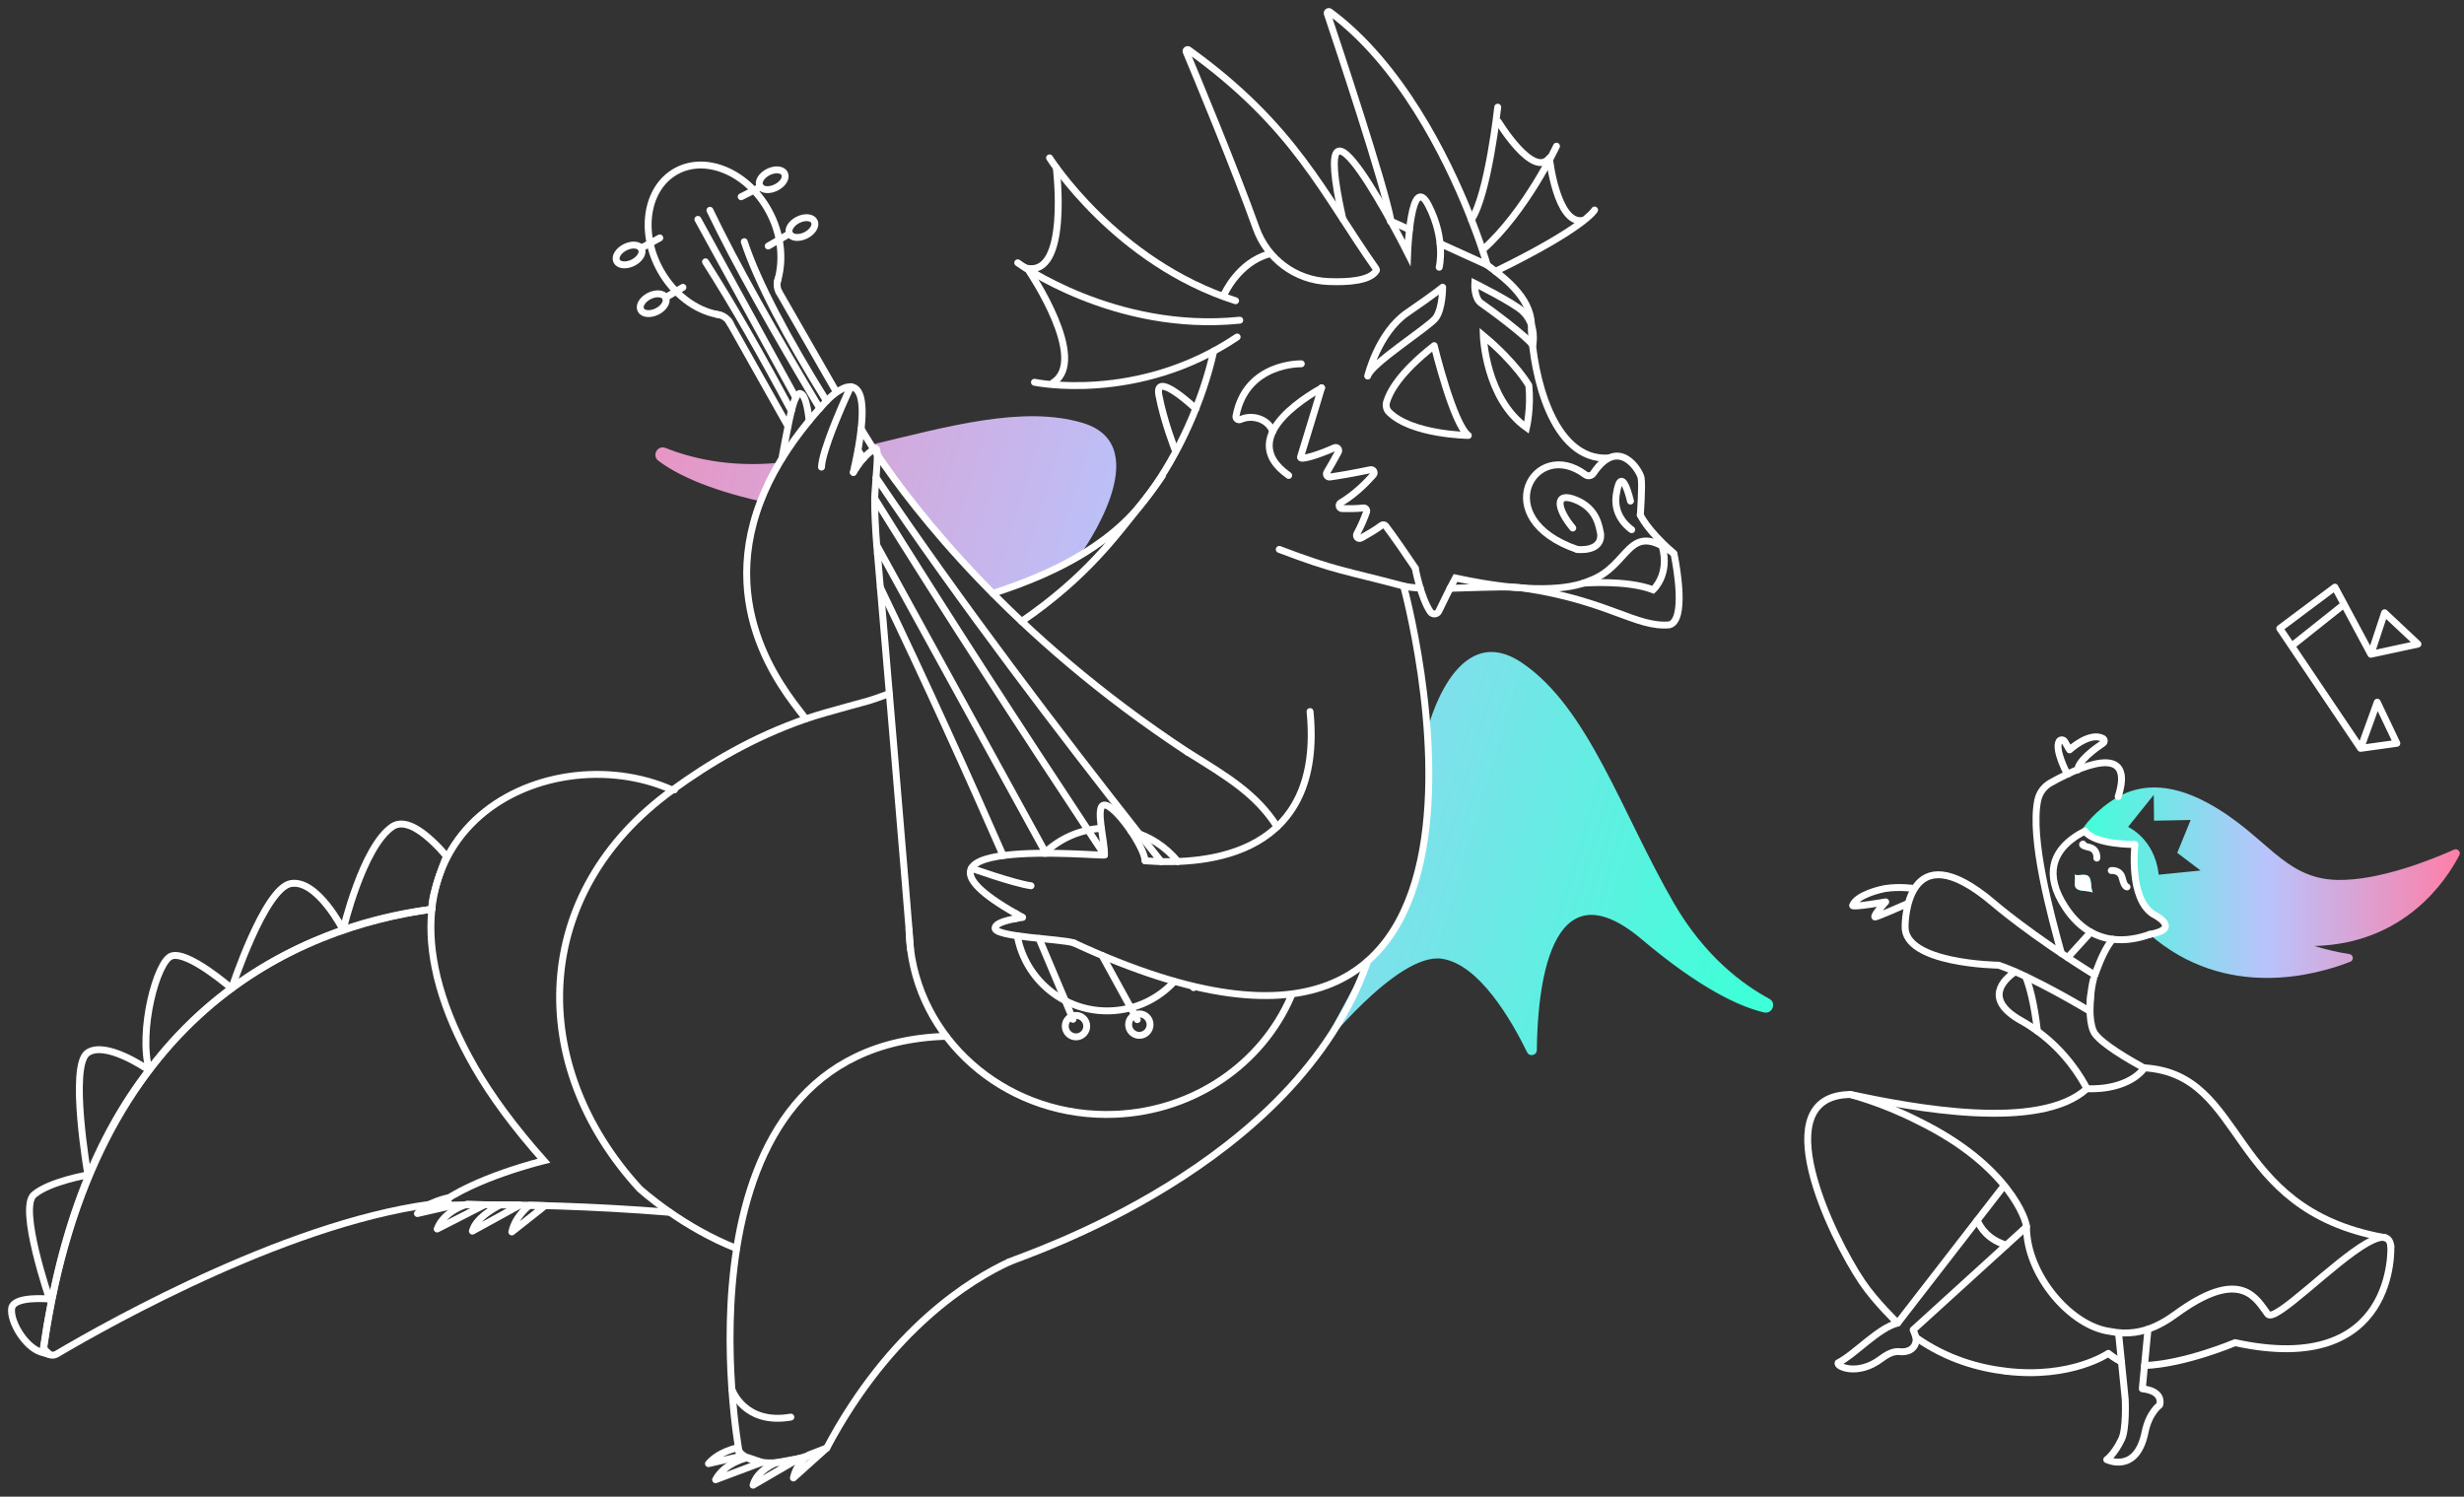 <svg width="214" height="130" viewBox="0 0 214 130" fill="none" xmlns="http://www.w3.org/2000/svg">
<rect x="0" y="0" width="214" height="130" fill="#333333" stroke="none"/>
<path d="M3.767 117.097C5.336 106.258 8.585 98.565 12.935 92.954C12.612 92.731 9.159 90.388 7.606 91.444C5.98 92.552 7.634 102.05 7.634 102.05C7.634 102.05 4.313 102.612 2.947 103.771C1.582 104.93 4.3 112.833 4.3 112.833C4.3 112.833 1.177 112.522 1.014 113.64C0.851 114.758 2.147 116.965 3.528 117.43L4.31 117.662C4.303 117.593 3.757 117.172 3.767 117.097Z" stroke="white" stroke-width="0.6" stroke-miterlimit="10" stroke-linecap="round" stroke-linejoin="round"/>
<path d="M37.507 78.974C37.425 77.609 38.784 74.359 38.784 74.359C37.19 72.522 35.316 70.958 34.066 71.809C31.489 73.567 29.797 80.761 29.797 80.761C29.797 80.761 27.563 76.365 25.271 76.742C22.983 77.119 20.117 85.857 20.117 85.857C20.117 85.857 16.341 82.557 14.897 83.037C13.623 83.461 12.009 89.566 12.954 92.928C19.251 84.545 28.407 80.124 37.507 78.974Z" stroke="white" stroke-width="0.6" stroke-miterlimit="10" stroke-linecap="round" stroke-linejoin="round"/>
<path d="M66.055 43.543C61.321 42.466 58.669 41.144 57.184 40.023C56.584 39.571 57.102 38.632 57.799 38.908C59.912 39.756 63.289 40.629 67.69 40.193L66.055 43.543Z" fill="url(#paint0_linear_1127_3)"/>
<path d="M75.644 38.638C82.389 37.021 88.862 35.203 94.006 36.726C100.714 38.711 93.849 48.127 93.849 48.127C93.849 48.127 89.075 50.903 86.231 51.547C82.135 47.719 75.644 38.638 75.644 38.638Z" fill="url(#paint1_linear_1127_3)"/>
<path d="M123.954 63.451C123.954 63.451 126.318 53.66 132.137 57.541C137.957 61.422 140.867 70.669 145.39 78.466C148.073 83.091 151.397 85.531 153.661 86.749C154.323 87.107 153.934 88.109 153.202 87.936C151.058 87.434 147.653 85.861 142.59 81.59C134.473 74.742 133.525 86.209 133.474 91.205C133.471 91.676 132.834 91.817 132.63 91.396C131.262 88.592 128.446 83.725 125.21 83.273C121.302 82.727 114.519 91.39 114.519 91.39L118.785 83.477C118.785 83.477 125.477 78.535 123.954 63.451Z" fill="url(#paint2_linear_1127_3)"/>
<path d="M124.56 30.023C124.56 30.023 126.214 36.852 127.526 37.819C127.526 37.819 122.62 37.769 120.64 35.8C120.414 35.574 120.338 35.238 120.423 34.93C120.652 34.12 121.49 32.421 124.56 30.023Z" stroke="white" stroke-width="0.6" stroke-miterlimit="10" stroke-linecap="round" stroke-linejoin="round"/>
<path d="M120.823 19.221H120.82C120.8 19.224 120.784 19.234 120.765 19.237" stroke="white" stroke-width="0.6" stroke-miterlimit="10" stroke-linecap="round"/>
<path d="M139.664 39.787C134.771 40.017 133.157 32.399 132.997 28.634C133.204 26.11 130.929 24.323 129.14 23.004" stroke="white" stroke-width="0.6" stroke-miterlimit="10" stroke-linecap="round"/>
<path d="M125.294 24.945C125.294 24.945 125.301 26.832 124.676 27.639C124.051 28.446 119.054 31.589 118.784 32.663C118.784 32.663 119.695 28.895 122.212 27.168C124.729 25.441 125.294 24.945 125.294 24.945Z" stroke="white" stroke-width="0.6" stroke-miterlimit="10" stroke-linecap="round" stroke-linejoin="round"/>
<path d="M128.085 24.612C128.085 24.612 128 25.909 128.644 26.336C129.287 26.763 132.68 29.278 133.117 29.985C133.117 29.985 133.537 28.226 132.216 27.014C131.397 26.264 128.085 24.612 128.085 24.612Z" stroke="white" stroke-width="0.6" stroke-miterlimit="10"/>
<path d="M122.915 49.34C122.369 48.514 120.966 46.473 120.351 45.682C120.26 45.562 120.09 45.544 119.974 45.638C119.578 45.955 118.813 46.401 118.207 46.737C117.968 46.868 117.714 46.608 117.843 46.369C118.235 45.653 118.524 44.925 118.684 44.476C118.753 44.284 118.599 44.093 118.398 44.118C117.862 44.187 117.146 44.19 116.565 44.178C116.298 44.171 116.201 43.816 116.433 43.678C117.676 42.944 118.706 41.892 119.28 41.239C119.45 41.044 119.274 40.746 119.02 40.799C117.306 41.157 116.138 41.342 115.504 41.43C115.281 41.462 115.121 41.22 115.237 41.028C115.551 40.504 115.947 39.794 116.236 39.264C116.361 39.038 116.123 38.786 115.887 38.893C114.506 39.515 112.852 40.03 112.952 39.691C113.068 39.298 114.726 33.916 114.779 33.687" stroke="white" stroke-width="0.6" stroke-miterlimit="10" stroke-linecap="round"/>
<path d="M114.779 33.687C114.685 33.819 106.894 37.763 111.923 41.295" stroke="white" stroke-width="0.6" stroke-miterlimit="10" stroke-linecap="round"/>
<path d="M125.072 21.155L128.584 22.75L128.618 22.766L129.14 23.005L129.143 23.008L129.171 23.02C129.171 23.02 129.114 22.819 128.995 22.449C128.992 22.436 128.986 22.424 128.983 22.411C128.769 21.742 128.374 20.565 127.79 19.073C127.727 18.907 127.658 18.737 127.589 18.558V18.555C125.577 13.553 121.613 5.55 115.492 1.028C115.382 0.946 115.231 1.056 115.275 1.185C116.094 3.622 120.253 16.094 120.812 19.215L120.815 19.218H120.818L122.413 19.943" stroke="white" stroke-width="0.6" stroke-miterlimit="10" stroke-linecap="round"/>
<path d="M119.522 23.36C114.898 16.806 112.475 10.985 103.231 4.331C103.118 4.25 102.964 4.369 103.018 4.498C103.853 6.489 107.221 14.568 109.098 19.821C110.049 22.487 112.51 24.333 115.338 24.452C117.212 24.531 119.013 24.358 119.531 23.51C119.56 23.466 119.553 23.404 119.522 23.36Z" stroke="white" stroke-width="0.6" stroke-miterlimit="10" stroke-linecap="round"/>
<path d="M122.912 49.34C122.912 49.34 123.386 51.889 124.221 53.133C124.406 53.406 124.814 53.387 124.959 53.089C125.31 52.357 125.941 51.066 126.409 50.203C132.746 51.575 136.312 51.214 138.016 50.461C141.664 49.176 141.274 45.053 145.386 48.074" stroke="white" stroke-width="0.6" stroke-miterlimit="10" stroke-linecap="round"/>
<path d="M69.981 62.449C68.927 60.926 62.137 53.717 66.055 43.543C66.472 42.46 67.009 41.339 67.69 40.193C67.759 40.077 67.831 39.961 67.903 39.841C68.566 38.767 69.347 37.668 70.273 36.544C70.273 36.544 70.273 36.544 70.273 36.541C70.565 36.186 70.873 35.828 71.196 35.467C71.303 35.345 71.413 35.228 71.522 35.106C71.588 35.034 71.654 34.959 71.723 34.886C71.723 34.886 71.745 34.864 71.78 34.827C72.034 34.563 73.079 33.542 73.889 33.596C74.58 33.643 75.094 34.472 74.79 37.244C74.74 37.734 74.658 38.281 74.551 38.899C74.536 38.965 74.526 39.031 74.514 39.103V39.106C74.46 39.395 74.401 39.697 74.335 40.014C74.303 40.164 74.272 40.325 74.234 40.485C74.197 40.661 74.156 40.843 74.115 41.028" stroke="white" stroke-width="0.6" stroke-miterlimit="10" stroke-linecap="round" stroke-linejoin="round"/>
<path d="M74.115 41.031C74.115 41.031 74.115 41.028 74.118 41.025C74.137 40.993 74.215 40.855 74.344 40.66C74.397 40.572 74.466 40.475 74.542 40.372C74.667 40.199 74.815 40.007 74.984 39.819C75.248 39.521 75.556 39.232 75.895 39.025C75.929 39.006 75.961 38.984 75.998 38.965C76.13 38.893 76.187 39.09 76.19 39.477C76.19 39.477 76.19 39.477 76.19 39.48C76.202 39.932 76.149 40.642 76.086 41.474V41.477C76.052 41.92 76.014 42.397 75.983 42.89C75.976 43.009 75.97 43.147 75.967 43.298C75.945 44.394 76.052 46.193 76.143 47.352V47.355C76.165 47.641 76.187 47.886 76.206 48.071" stroke="white" stroke-width="0.6" stroke-miterlimit="10" stroke-linecap="round" stroke-linejoin="round"/>
<path d="M128.826 29.152C128.826 29.152 129.005 34.594 132.58 37.144C132.58 37.144 132.982 35.445 132.781 33.473C132.781 33.473 131.682 31.529 128.826 29.152Z" stroke="white" stroke-width="0.6" stroke-miterlimit="10" stroke-linecap="round"/>
<path d="M58.176 105.3C51.217 104.732 45.222 104.637 41.618 104.647C39.336 104.656 38.015 104.707 38.015 104.707C41.129 102.282 47.24 100.816 47.24 100.816C44.616 97.865 42.654 95.177 41.248 92.731C29.581 72.478 47.312 63.645 58.399 68.622C58.515 68.606 58.578 68.603 58.578 68.603" stroke="white" stroke-width="0.6" stroke-miterlimit="10" stroke-linecap="round"/>
<path d="M37.506 78.974C25.833 80.601 8.017 87.923 3.829 116.864C3.742 117.473 4.401 117.919 4.931 117.605C9.602 114.845 25.852 105.723 38.583 104.458" stroke="white" stroke-width="0.6" stroke-miterlimit="10" stroke-linecap="round"/>
<path d="M112.117 86.579C109.631 92.326 103.818 96.489 96.881 96.784C87.841 97.171 80.142 90.85 79.078 82.441C79.021 82.008 78.984 81.565 78.965 81.119C78.958 81.006 78.955 80.893 78.952 80.78C78.952 80.764 78.952 80.749 78.949 80.733" stroke="white" stroke-width="0.6" stroke-miterlimit="10" stroke-linecap="round"/>
<path d="M103.159 65.335C106.599 67.476 109.101 68.952 110.922 71.809" stroke="white" stroke-width="0.6" stroke-miterlimit="10" stroke-linecap="round"/>
<path d="M124.996 23.212C124.996 23.212 125.602 20.832 124.064 17.836C122.526 14.841 122.256 21.965 122.256 21.965C122.256 21.965 113.317 4.193 116.622 19.014" stroke="white" stroke-width="0.6" stroke-miterlimit="10" stroke-linecap="round"/>
<path d="M86.234 51.547C89.43 50.479 95.328 48.404 99.063 43.869C99.076 43.854 99.088 43.838 99.101 43.819C99.12 43.797 99.135 43.772 99.154 43.753C99.346 43.518 99.537 43.276 99.722 43.022C99.785 42.94 99.844 42.861 99.901 42.786C102.365 39.423 104.471 34.77 105.413 30.5" stroke="white" stroke-width="0.6" stroke-miterlimit="10" stroke-linecap="round"/>
<path d="M91.737 14.552C91.737 14.552 92.917 24.151 89.1 23.281" stroke="white" stroke-width="0.6" stroke-miterlimit="10" stroke-linecap="round"/>
<path d="M89.402 23.582C89.402 23.582 94.603 31.269 91.458 33.241" stroke="white" stroke-width="0.6" stroke-miterlimit="10" stroke-linecap="round"/>
<path d="M130.135 10.58C130.135 10.58 133.16 15.563 134.579 13.71" stroke="white" stroke-width="0.6" stroke-miterlimit="10" stroke-linecap="round"/>
<path d="M134.585 13.867C134.585 13.867 135.229 19.45 137.42 19.155" stroke="white" stroke-width="0.6" stroke-miterlimit="10" stroke-linecap="round"/>
<path d="M113.018 31.599C113.018 31.599 108.225 31.46 107.346 36.139C107.306 36.359 107.532 36.528 107.739 36.437C108.837 35.95 110.203 36.462 110.535 37.489" stroke="white" stroke-width="0.6" stroke-miterlimit="10" stroke-linecap="round"/>
<path d="M106.333 25.541C106.333 25.541 107.547 22.803 110.203 22.065" stroke="white" stroke-width="0.6" stroke-miterlimit="10" stroke-linecap="round"/>
<path d="M87.653 109.604C89.047 108.979 112.573 101.399 118.784 83.477" stroke="white" stroke-width="0.6" stroke-miterlimit="10" stroke-linecap="round"/>
<path d="M64.193 126.102C64.193 126.102 57.671 90.762 82.182 90.011" stroke="white" stroke-width="0.6" stroke-miterlimit="10" stroke-linecap="round"/>
<path d="M88.733 53.974C94.323 50.133 96.828 46.661 99.063 43.869C99.076 43.854 99.088 43.838 99.101 43.819C99.119 43.797 99.135 43.772 99.154 43.753C99.358 43.489 99.549 43.244 99.722 43.022C99.785 42.94 99.844 42.858 99.901 42.786C100.595 41.869 100.949 41.323 100.949 41.323" stroke="white" stroke-width="0.6" stroke-miterlimit="10" stroke-linecap="round"/>
<path d="M77.241 60.245C75.129 61.008 75.857 60.744 73.588 61.378C72.332 61.73 71.121 62.05 69.978 62.443C65.304 64.066 61.588 66.314 58.402 68.619C46.063 77.543 45.686 92.483 55.539 103.243C55.539 103.243 56.537 104.157 58.179 105.297C59.67 106.33 61.691 107.548 63.983 108.443" stroke="white" stroke-width="0.6" stroke-miterlimit="10" stroke-linecap="round"/>
<path d="M88.802 79.677C75.471 72.371 95.761 74.418 95.921 74.264" stroke="white" stroke-width="0.6" stroke-miterlimit="10" stroke-linecap="round"/>
<path d="M121.904 50.906C121.904 50.906 135.872 101.676 93.269 81.904" stroke="white" stroke-width="0.6" stroke-miterlimit="10" stroke-linecap="round"/>
<path d="M113.778 61.805C115.002 74.261 104.999 75.187 99.452 74.769" stroke="white" stroke-width="0.6" stroke-miterlimit="10" stroke-linecap="round"/>
<path d="M74.79 37.244C74.79 37.244 75.066 37.74 75.644 38.638C75.722 38.761 75.804 38.889 75.895 39.028C75.986 39.169 76.086 39.316 76.19 39.477C76.19 39.477 76.19 39.477 76.19 39.48C79.304 44.117 87.751 55.205 103.156 65.337" stroke="white" stroke-width="0.6" stroke-miterlimit="10" stroke-linecap="round"/>
<path d="M79.081 82.469C79.021 81.075 76.206 48.071 76.206 48.071" stroke="white" stroke-width="0.6" stroke-miterlimit="10" stroke-linecap="round"/>
<path d="M74.542 40.371L74.335 40.01" stroke="white" stroke-width="0.6" stroke-miterlimit="10" stroke-linecap="round"/>
<path d="M67.662 25.375L72.571 33.931" stroke="white" stroke-width="0.6" stroke-miterlimit="10" stroke-linecap="round"/>
<path d="M63.292 27.884C63.296 27.89 63.302 27.896 63.305 27.906C63.308 27.909 63.308 27.912 63.311 27.915L63.437 28.135C63.437 28.138 63.44 28.138 63.44 28.141L68.437 37.018" stroke="white" stroke-width="0.6" stroke-miterlimit="10" stroke-linecap="round"/>
<path d="M64.193 126.102C66.516 128.444 71.802 125.775 71.802 125.775C77.323 115.369 84.385 111.109 87.653 109.604" stroke="white" stroke-width="0.6" stroke-miterlimit="10" stroke-linecap="round"/>
<path d="M90.698 74.114C92 72.867 93.73 72.063 95.657 71.944" stroke="white" stroke-width="0.6" stroke-miterlimit="10" stroke-linecap="round"/>
<path d="M98.234 72.198H98.237C99.847 72.632 101.26 73.564 102.296 74.829" stroke="white" stroke-width="0.6" stroke-miterlimit="10" stroke-linecap="round"/>
<path d="M88.237 79.36C88.228 79.499 88.224 79.64 88.224 79.781" stroke="white" stroke-width="0.6" stroke-miterlimit="10" stroke-linecap="round"/>
<path d="M88.353 81.279C89.044 85.128 92.49 87.97 96.501 87.797C98.667 87.703 100.601 86.749 101.966 85.273C101.976 85.266 101.982 85.26 101.991 85.251" stroke="white" stroke-width="0.6" stroke-miterlimit="10" stroke-linecap="round"/>
<path d="M63.59 120.732C63.59 120.732 64.664 123.784 68.685 123.087" stroke="white" stroke-width="0.6" stroke-miterlimit="10" stroke-linecap="round"/>
<path d="M64.008 125.763C64.008 125.763 62.432 126.074 61.531 127.129L64.444 126.463L64.008 125.763Z" stroke="white" stroke-width="0.6" stroke-miterlimit="10" stroke-linecap="round" stroke-linejoin="round"/>
<path d="M64.959 126.601C64.959 126.601 62.963 127.003 62.15 128.526L66.167 127.016L64.959 126.601Z" stroke="white" stroke-width="0.6" stroke-miterlimit="10" stroke-linecap="round" stroke-linejoin="round"/>
<path d="M70.27 126.363C70.27 126.363 69.197 126.994 68.908 128.375L71.799 125.775L70.27 126.363Z" stroke="white" stroke-width="0.6" stroke-miterlimit="10" stroke-linecap="round" stroke-linejoin="round"/>
<path d="M67.395 127.047C67.395 127.047 65.728 127.703 65.405 129L69.391 126.683L67.395 127.047Z" stroke="white" stroke-width="0.6" stroke-miterlimit="10" stroke-linecap="round" stroke-linejoin="round"/>
<path d="M39.004 104.025C39.004 104.025 37.155 104.351 36.254 105.406L39.17 104.738L38.819 104.405L39.004 104.025Z" stroke="white" stroke-width="0.6" stroke-miterlimit="10" stroke-linecap="round" stroke-linejoin="round"/>
<path d="M40.579 104.59C40.579 104.59 38.589 105.133 37.968 106.747L42.089 104.643L40.579 104.59Z" stroke="white" stroke-width="0.6" stroke-miterlimit="10" stroke-linecap="round" stroke-linejoin="round"/>
<path d="M45.991 104.688C45.991 104.688 44.739 105.623 44.453 107.005L47.344 104.722L45.991 104.688Z" stroke="white" stroke-width="0.6" stroke-miterlimit="10" stroke-linecap="round" stroke-linejoin="round"/>
<path d="M43.464 104.649C43.464 104.649 41.352 105.635 41.028 106.932L45.153 104.668L43.464 104.649Z" stroke="white" stroke-width="0.6" stroke-miterlimit="10" stroke-linecap="round" stroke-linejoin="round"/>
<path d="M99.452 74.77C99.402 73.558 96.85 69.884 95.908 69.925C95.058 69.962 95.999 73.212 95.921 74.264" stroke="white" stroke-width="0.6" stroke-miterlimit="10" stroke-linecap="round"/>
<path d="M93.265 81.903C92.277 81.542 86.228 81.407 86.423 80.578C86.532 80.114 87.59 79.891 88.799 79.677" stroke="white" stroke-width="0.6" stroke-miterlimit="10" stroke-linecap="round"/>
<path d="M84.367 75.414C84.367 75.414 88.03 76.72 89.543 76.936" stroke="white" stroke-width="0.6" stroke-miterlimit="10" stroke-linecap="round"/>
<path d="M62.492 27.344C62.486 27.341 62.483 27.341 62.476 27.341" stroke="white" stroke-width="0.6" stroke-miterlimit="10" stroke-linecap="round"/>
<path d="M67.527 24.405C67.543 24.358 67.558 24.308 67.571 24.255C67.577 24.236 67.58 24.217 67.586 24.198C68.007 22.625 67.941 20.418 66.73 18.248C64.884 14.941 61.287 13.438 58.703 14.882C56.117 16.336 55.517 20.182 57.36 23.485C58.528 25.573 60.398 26.945 62.266 27.303" stroke="white" stroke-width="0.6" stroke-miterlimit="10" stroke-linecap="round"/>
<path d="M62.266 27.306C62.335 27.309 62.407 27.322 62.476 27.341C62.483 27.341 62.486 27.341 62.492 27.344C62.815 27.425 63.098 27.62 63.295 27.884C63.299 27.89 63.305 27.896 63.308 27.906C63.361 27.978 63.405 28.06 63.443 28.141" stroke="white" stroke-width="0.6" stroke-miterlimit="10" stroke-linecap="round"/>
<path d="M67.587 24.198C67.58 24.217 67.577 24.237 67.571 24.256" stroke="white" stroke-width="0.6" stroke-miterlimit="10" stroke-linecap="round"/>
<path d="M67.63 25.325C67.495 25.042 67.454 24.719 67.527 24.405" stroke="white" stroke-width="0.6" stroke-miterlimit="10" stroke-linecap="round"/>
<path d="M64.372 17.089L66.048 16.238" stroke="white" stroke-width="0.6" stroke-miterlimit="10" stroke-linecap="round"/>
<path d="M55.681 21.554L57.303 20.665" stroke="white" stroke-width="0.6" stroke-miterlimit="10" stroke-linecap="round"/>
<path d="M66.72 21.369L68.566 20.298" stroke="white" stroke-width="0.6" stroke-miterlimit="10" stroke-linecap="round"/>
<path d="M57.809 25.843L59.312 24.957" stroke="white" stroke-width="0.6" stroke-miterlimit="10" stroke-linecap="round"/>
<path d="M54.971 22.822C55.566 22.527 55.898 21.986 55.714 21.613C55.529 21.24 54.897 21.177 54.302 21.471C53.707 21.766 53.374 22.307 53.559 22.68C53.744 23.053 54.376 23.117 54.971 22.822Z" stroke="white" stroke-width="0.6" stroke-miterlimit="10"/>
<path d="M67.401 16.288C67.996 15.994 68.329 15.452 68.144 15.079C67.96 14.706 67.328 14.643 66.732 14.938C66.137 15.232 65.805 15.774 65.989 16.147C66.174 16.52 66.806 16.583 67.401 16.288Z" stroke="white" stroke-width="0.6" stroke-miterlimit="10"/>
<path d="M69.982 20.442C70.577 20.147 70.91 19.606 70.725 19.233C70.54 18.86 69.909 18.796 69.314 19.091C68.719 19.386 68.386 19.927 68.57 20.3C68.755 20.673 69.387 20.736 69.982 20.442Z" stroke="white" stroke-width="0.6" stroke-miterlimit="10"/>
<path d="M57.065 27.055C57.66 26.761 57.993 26.22 57.808 25.846C57.624 25.474 56.992 25.41 56.397 25.705C55.802 25.999 55.469 26.541 55.654 26.914C55.838 27.287 56.47 27.35 57.065 27.055Z" stroke="white" stroke-width="0.6" stroke-miterlimit="10"/>
<path d="M71.347 40.572C71.365 40.211 71.475 39.715 71.648 39.156C71.661 39.109 71.676 39.062 71.692 39.012C71.858 38.475 72.072 37.885 72.298 37.294C72.364 37.128 72.433 36.962 72.496 36.798C72.565 36.629 72.63 36.459 72.7 36.293C73.277 34.889 73.836 33.702 73.889 33.592C73.895 33.586 73.895 33.583 73.895 33.583" stroke="white" stroke-width="0.6" stroke-miterlimit="10" stroke-linecap="round"/>
<path d="M67.903 39.841C68.368 37.37 68.723 35.317 69.115 34.522C69.244 34.271 69.372 34.145 69.51 34.18C70.079 34.309 70.264 36.444 70.27 36.541C70.27 36.544 70.27 36.544 70.27 36.544" stroke="white" stroke-width="0.6" stroke-miterlimit="10" stroke-linecap="round"/>
<path d="M74.514 39.1C74.668 39.342 74.828 39.581 74.984 39.819" stroke="white" stroke-width="0.6" stroke-miterlimit="10" stroke-linecap="round"/>
<path d="M100.852 74.839C100.246 74.079 99.609 73.272 98.947 72.427C92.468 64.207 83.381 52.328 76.089 41.477V41.474" stroke="white" stroke-width="0.6" stroke-miterlimit="10" stroke-linecap="round"/>
<path d="M71.78 34.826C68.421 29.422 65.825 24.581 64.639 20.992" stroke="white" stroke-width="0.6" stroke-miterlimit="10" stroke-linecap="round"/>
<path d="M103.662 85.786C103.662 85.786 103.653 85.77 103.627 85.734" stroke="white" stroke-width="0.6" stroke-miterlimit="10" stroke-linecap="round"/>
<path d="M95.921 74.251C95.459 73.554 94.989 72.838 94.496 72.101C89.157 64.028 82.254 53.44 75.967 43.298" stroke="white" stroke-width="0.6" stroke-miterlimit="10" stroke-linecap="round"/>
<path d="M74.344 40.661C74.307 40.598 74.269 40.542 74.237 40.482" stroke="white" stroke-width="0.6" stroke-miterlimit="10" stroke-linecap="round"/>
<path d="M71.196 35.467C67.232 28.848 63.823 22.8 61.657 18.266" stroke="white" stroke-width="0.6" stroke-miterlimit="10" stroke-linecap="round"/>
<path d="M98.774 88.564C98.586 88.225 98.4 87.882 98.209 87.537C97.409 86.07 96.574 84.554 95.714 82.99" stroke="white" stroke-width="0.6" stroke-miterlimit="10" stroke-linecap="round"/>
<path d="M90.839 74.111C90.826 74.082 90.808 74.054 90.792 74.029C85.99 65.278 80.823 55.871 76.146 47.355V47.352" stroke="white" stroke-width="0.6" stroke-miterlimit="10" stroke-linecap="round"/>
<path d="M60.612 19.055C60.612 19.055 64.058 25.338 69.109 34.532" stroke="white" stroke-width="0.6" stroke-miterlimit="10" stroke-linecap="round"/>
<path d="M93.19 88.535C93.19 88.535 92.955 87.964 92.521 86.922C92.013 85.71 91.234 83.854 90.236 81.508" stroke="white" stroke-width="0.6" stroke-miterlimit="10" stroke-linecap="round"/>
<path d="M76.46 51.019C80.484 59.381 84.213 67.664 87.123 74.311" stroke="white" stroke-width="0.6" stroke-miterlimit="10" stroke-linecap="round"/>
<path d="M61.274 22.744C63.672 26.499 66.196 30.933 68.732 35.696" stroke="white" stroke-width="0.6" stroke-miterlimit="10" stroke-linecap="round"/>
<path d="M91.153 13.713C91.153 13.713 96.881 22.794 107.312 26.122" stroke="white" stroke-width="0.6" stroke-miterlimit="10" stroke-linecap="round"/>
<path d="M89.844 33.203C89.844 33.203 98.809 35.084 107.447 29.271" stroke="white" stroke-width="0.6" stroke-miterlimit="10" stroke-linecap="round"/>
<path d="M88.391 22.826C88.391 22.826 96.781 28.927 107.673 27.812" stroke="white" stroke-width="0.6" stroke-miterlimit="10" stroke-linecap="round"/>
<path d="M130.078 9.308C130.078 9.308 129.256 16.875 127.793 19.073" stroke="white" stroke-width="0.6" stroke-miterlimit="10" stroke-linecap="round"/>
<path d="M135.182 12.696C135.182 12.696 132.517 18.37 128.807 21.664" stroke="white" stroke-width="0.6" stroke-miterlimit="10" stroke-linecap="round"/>
<path d="M138.49 18.241C138.49 18.241 137.721 19.745 129.89 23.57" stroke="white" stroke-width="0.6" stroke-miterlimit="10" stroke-linecap="round"/>
<path d="M93.451 90.061C93.965 90.061 94.383 89.644 94.383 89.129C94.383 88.614 93.965 88.196 93.451 88.196C92.936 88.196 92.518 88.614 92.518 89.129C92.518 89.644 92.936 90.061 93.451 90.061Z" stroke="white" stroke-width="0.6" stroke-miterlimit="10"/>
<path d="M98.953 89.93C99.468 89.93 99.885 89.512 99.885 88.997C99.885 88.482 99.468 88.064 98.953 88.064C98.438 88.064 98.021 88.482 98.021 88.997C98.021 89.512 98.438 89.93 98.953 89.93Z" stroke="white" stroke-width="0.6" stroke-miterlimit="10"/>
<path d="M103.856 35.501C103.856 35.501 100.221 32.066 100.651 34.33C101.081 36.597 102.032 39.012 102.032 39.012" stroke="white" stroke-width="0.6" stroke-miterlimit="10" stroke-linecap="round"/>
<path d="M111.104 47.719C116.035 49.603 116.823 49.549 121.904 50.903C122.284 50.994 122.78 51.05 123.348 51.078" stroke="white" stroke-width="0.6" stroke-miterlimit="10" stroke-linecap="round"/>
<path d="M125.928 51.101C127.834 51.06 129.902 50.947 131.343 51.001C131.346 51.001 131.346 51.001 131.346 51.001C131.729 51.013 132.068 51.038 132.344 51.079C132.351 51.079 132.354 51.082 132.36 51.082C139.714 52.187 142.078 54.52 144.985 54.275C146.441 53.895 145.634 49.343 145.427 48.291C145.399 48.149 145.324 48.024 145.217 47.93C143.032 46.024 142.461 44.73 142.461 44.73" stroke="white" stroke-width="0.6" stroke-miterlimit="10" stroke-linecap="round"/>
<path d="M137.495 50.655C137.495 50.655 141.259 50.341 143.575 51.229C143.575 51.229 145.069 49.91 144.354 47.411" stroke="white" stroke-width="0.6" stroke-miterlimit="10" stroke-linecap="round"/>
<path d="M142.461 44.73C142.461 44.73 142.652 42.193 142.533 41.505C142.426 40.899 140.584 37.819 138.387 41.106C138.23 41.342 137.91 41.395 137.68 41.226C133.277 37.932 129.146 45.038 136.993 47.728" stroke="white" stroke-width="0.6" stroke-miterlimit="10" stroke-linecap="round"/>
<path d="M141.607 43.521C141.607 43.521 140.816 40.032 140.367 42.99C140.069 44.965 141.714 46.008 141.714 46.008" stroke="white" stroke-width="0.6" stroke-miterlimit="10" stroke-linecap="round"/>
<path d="M136.597 45.864C135.182 44.165 134.99 42.667 136.848 43.417C138.704 44.168 138.882 45.71 139.024 46.422C139.093 47.98 136.993 47.725 136.993 47.725" stroke="white" stroke-width="0.6" stroke-miterlimit="10" stroke-linecap="round"/>
<path d="M205.912 56.828L210 55.945L207.103 53.224L205.912 56.828ZM205.912 56.828L202.788 51L198 54.584L205.018 65L208.167 64.562L206.467 60.991L205.018 65" stroke="white" stroke-width="0.6" stroke-miterlimit="10" stroke-linecap="round" stroke-linejoin="round"/>
<path d="M203.585 52.488L199.03 56.112" stroke="white" stroke-width="0.6" stroke-miterlimit="10"/>
<path d="M213.135 73.798C211.244 74.644 206.649 76.507 202.996 76.429C198.278 76.327 196.821 72.474 191.675 69.709C188.209 67.846 185.683 68.24 183.968 69.207C182.024 70.298 180.829 71.969 180.87 72.055C181.379 73.137 185.421 73.367 185.421 73.367C185.421 73.469 184.874 78.029 187.001 79.415C187.001 79.415 189.596 80.661 186.708 81.175C193.305 86.888 201.109 84.716 204.119 83.537C204.456 83.407 204.403 82.918 204.044 82.868C203.097 82.731 202.053 82.48 200.993 82.167C208.854 81.975 212.468 76.463 213.597 74.275C213.748 73.981 213.44 73.661 213.135 73.798ZM187.488 75.977C187.139 72.834 184.824 71.826 184.824 71.826L187.054 69.039L187.079 71.284L190.26 71.222L189.096 74.073L191.121 75.611L187.488 75.977Z" fill="url(#paint3_linear_1127_3)"/>
<path d="M181.747 77.514L181.751 77.518V77.521L181.744 77.514C181.272 77.322 180.621 77.456 180.329 77.164C180.036 76.876 180.322 76.321 180.178 75.971H180.181C180.539 76.113 181.103 75.831 181.395 76.12C181.688 76.408 181.552 77.049 181.747 77.514Z" fill="#00FFFF"/>
<path d="M174.242 119.103C179.888 119.772 183.113 117.55 183.113 117.55C183.169 117.603 183.676 118.009 184.254 118.297" stroke="white" stroke-width="0.6" stroke-miterlimit="10" stroke-linecap="round" stroke-linejoin="round"/>
<path d="M207.646 108.25C207.646 108.25 208.24 119.71 194.122 116.62C194.122 116.62 189.744 118.48 186.255 118.607" stroke="white" stroke-width="0.6" stroke-miterlimit="10" stroke-linecap="round" stroke-linejoin="round"/>
<path d="M166.406 116.176C169.108 118.077 171.892 118.827 174.242 119.103" stroke="white" stroke-width="0.6" stroke-miterlimit="10" stroke-linecap="round" stroke-linejoin="round"/>
<path d="M207.161 107.506C207.114 107.497 207.067 107.491 207.02 107.478C207.017 107.478 207.013 107.478 207.01 107.478C193.267 104.98 195.239 93.34 186.258 92.751C184.641 94.843 181.25 94.558 181.25 94.558C177.139 98.321 166.079 96.207 160.715 95.066" stroke="white" stroke-width="0.6" stroke-miterlimit="10" stroke-linecap="round" stroke-linejoin="round"/>
<path d="M207.646 108.257C207.646 108.253 207.646 108.253 207.646 108.253V108.25C207.602 107.819 207.429 107.584 207.161 107.506C207.12 107.494 207.079 107.485 207.035 107.482C207.029 107.482 207.02 107.482 207.01 107.478C206.649 107.451 206.152 107.64 205.57 107.971C202.635 109.645 197.567 114.949 196.954 114.14C196.01 112.9 194.752 110.11 189.404 113.83C188.426 114.509 186.318 116.291 183.27 115.644C179.854 115.213 176.003 110.73 176.003 106.555C176.003 106.025 174.5 101.241 166.651 97.394H166.648C165.041 96.567 163.531 95.978 162.373 95.581C161.678 95.345 161.108 95.175 160.722 95.07C160.718 95.066 160.718 95.066 160.715 95.066L160.722 95.07C160.718 95.066 160.718 95.066 160.715 95.066C153.159 95.144 159.029 107.351 161.722 111.35C162.873 113.061 164.802 114.909 164.814 114.918" stroke="white" stroke-width="0.6" stroke-miterlimit="10" stroke-linecap="round" stroke-linejoin="round"/>
<path d="M181.521 87.843C181.521 87.843 176.563 84.839 173.587 83.835C173.587 83.835 165.324 83.736 165.459 80.437C165.459 80.437 165.431 71.909 173.134 78.441C173.134 78.441 176.195 81.113 181.936 84.687C181.936 84.684 181.514 85.707 181.521 87.843Z" stroke="white" stroke-width="0.6" stroke-miterlimit="10" stroke-linecap="round" stroke-linejoin="round"/>
<path d="M179.033 82.812V82.809C178.139 79.567 176.286 72.815 176.982 69.498C177.117 68.859 177.523 68.314 178.095 67.992C178.485 67.771 179.007 67.493 179.583 67.223C179.592 67.217 179.605 67.213 179.615 67.21C179.885 67.083 180.162 66.959 180.448 66.845C180.542 66.807 180.64 66.77 180.738 66.733C182.329 66.135 183.946 65.893 184.214 67.22C184.311 67.675 184.245 68.317 183.965 69.191" stroke="white" stroke-width="0.6" stroke-miterlimit="10" stroke-linecap="round" stroke-linejoin="round"/>
<path d="M181.25 94.558C180.725 93.541 179.401 91.346 176.953 89.561V89.558C176.526 89.248 176.063 88.947 175.563 88.668C172.225 86.805 174.009 85.097 175.019 84.402" stroke="white" stroke-width="0.6" stroke-miterlimit="10" stroke-linecap="round" stroke-linejoin="round"/>
<path d="M175.934 84.83C176.239 85.608 176.667 87.062 176.953 89.557V89.561" stroke="white" stroke-width="0.6" stroke-miterlimit="10" stroke-linecap="round" stroke-linejoin="round"/>
<path d="M181.596 86.324C181.458 87.313 181.445 89.111 181.958 89.805C182.625 90.704 184.78 91.975 186.126 92.716" stroke="white" stroke-width="0.6" stroke-miterlimit="10" stroke-linecap="round" stroke-linejoin="round"/>
<path d="M180.448 66.879C180.489 66.082 181.999 64.991 182.647 64.557C182.804 64.451 182.788 64.216 182.622 64.132C181.461 63.54 179.743 65.13 179.743 65.13L179.319 64.405C179.212 64.219 178.932 64.213 178.828 64.402C178.438 65.118 179.492 67.124 179.492 67.124C179.492 67.124 179.548 67.167 179.633 67.223" stroke="white" stroke-width="0.6" stroke-miterlimit="10" stroke-linecap="round" stroke-linejoin="round"/>
<path d="M183.487 81.582C183.355 81.733 183.229 81.907 183.109 82.096C182.54 82.992 182.112 84.21 181.936 84.688" stroke="white" stroke-width="0.6" stroke-miterlimit="10" stroke-linecap="round" stroke-linejoin="round"/>
<path d="M181.587 80.961L179.58 83.172" stroke="white" stroke-width="0.6" stroke-miterlimit="10" stroke-linecap="round" stroke-linejoin="round"/>
<path d="M181.077 72.195C181.946 73.388 185.418 73.351 185.418 73.351C185.418 73.453 184.871 78.013 186.998 79.399C186.998 79.399 189.593 80.645 186.705 81.16" stroke="white" stroke-width="0.6" stroke-miterlimit="10" stroke-linecap="round" stroke-linejoin="round"/>
<path d="M183.367 75.614C183.367 75.614 184.141 75.515 184.321 76.278C184.5 77.04 184.73 77.037 184.73 77.037" stroke="white" stroke-width="0.6" stroke-miterlimit="10" stroke-linecap="round" stroke-linejoin="round"/>
<path d="M182.109 74.532C182.109 74.532 182.21 73.77 181.436 73.593C180.662 73.416 180.907 73.311 180.907 73.311" stroke="white" stroke-width="0.6" stroke-miterlimit="10" stroke-linecap="round" stroke-linejoin="round"/>
<path d="M181.751 77.518V77.521L181.744 77.514C181.272 77.322 180.621 77.456 180.329 77.164C180.036 76.876 180.322 76.321 180.178 75.971H180.181C180.539 76.113 181.103 75.831 181.395 76.12C181.688 76.408 181.552 77.049 181.747 77.514L181.751 77.518Z" fill="white"/>
<path d="M184.012 115.932L184.431 120.079L184.578 121.546C184.578 121.546 184.578 121.549 184.578 121.552V121.546C184.578 121.546 184.578 121.549 184.578 121.552C184.585 121.694 184.685 124.125 184.264 125.002C183.616 126.35 182.971 126.781 182.971 126.781C182.971 126.781 185.557 128.071 186.302 124.388C186.651 122.674 187.564 122.045 187.564 122.045C187.564 122.045 188.013 120.848 186.06 120.625L186.554 115.451" stroke="white" stroke-width="0.6" stroke-miterlimit="10" stroke-linecap="round" stroke-linejoin="round"/>
<path d="M176.003 106.554L166.161 115.507C166.271 115.829 166.359 115.969 166.406 116.176C166.478 116.486 166.343 117.395 165.214 117.413C164.792 117.395 164.361 117.274 163.355 118.036C161.344 119.549 159.46 118.694 159.64 118.374C161.09 117.646 163.116 115.346 164.814 114.918L173.949 103.12" stroke="white" stroke-width="0.6" stroke-miterlimit="10" stroke-linecap="round" stroke-linejoin="round"/>
<path d="M171.722 105.993C172.008 106.657 172.688 107.683 174.235 108.138" stroke="white" stroke-width="0.6" stroke-miterlimit="10" stroke-linecap="round" stroke-linejoin="round"/>
<path d="M166.214 77.17C166.214 77.17 165.003 76.987 163.779 77.17C163.301 77.242 161.25 77.728 160.901 78.646C160.825 78.847 163.776 78.336 163.776 78.336C163.776 78.336 162.7 79.489 162.832 79.644C162.908 79.709 165.591 78.522 165.591 78.522" stroke="white" stroke-width="0.6" stroke-miterlimit="10" stroke-linecap="round" stroke-linejoin="round"/>
<path d="M186.705 81.16C185.764 81.495 184.638 81.727 183.487 81.582C183.087 81.532 182.685 81.439 182.285 81.287C182.049 81.2 181.817 81.092 181.584 80.962C180.807 80.524 180.058 79.843 179.388 78.829C177.413 75.844 178.507 73.974 179.957 72.877C180.322 72.601 180.709 72.372 181.077 72.195L181.08 72.192" stroke="white" stroke-width="0.6" stroke-miterlimit="10" stroke-linecap="round" stroke-linejoin="round"/>
<defs>
<linearGradient id="paint0_linear_1127_3" x1="156.611" y1="68.8" x2="35.932" y2="32.678" gradientUnits="userSpaceOnUse">
<stop stop-color="#3FFFD8"/>
<stop offset="0.489" stop-color="#B9C3FC"/>
<stop offset="1" stop-color="#FF7EA7"/>
</linearGradient>
<linearGradient id="paint1_linear_1127_3" x1="157.916" y1="64.442" x2="37.237" y2="28.32" gradientUnits="userSpaceOnUse">
<stop stop-color="#3FFFD8"/>
<stop offset="0.489" stop-color="#B9C3FC"/>
<stop offset="1" stop-color="#FF7EA7"/>
</linearGradient>
<linearGradient id="paint2_linear_1127_3" x1="152.356" y1="83.017" x2="31.677" y2="46.895" gradientUnits="userSpaceOnUse">
<stop stop-color="#3FFFD8"/>
<stop offset="0.489" stop-color="#B9C3FC"/>
<stop offset="1" stop-color="#FF7EA7"/>
</linearGradient>
<linearGradient id="paint3_linear_1127_3" x1="180.866" y1="76.669" x2="213.635" y2="76.669" gradientUnits="userSpaceOnUse">
<stop stop-color="#3FFFD8"/>
<stop offset="0.489" stop-color="#B9C3FC"/>
<stop offset="1" stop-color="#FF7EA7"/>
</linearGradient>
</defs>
</svg>
